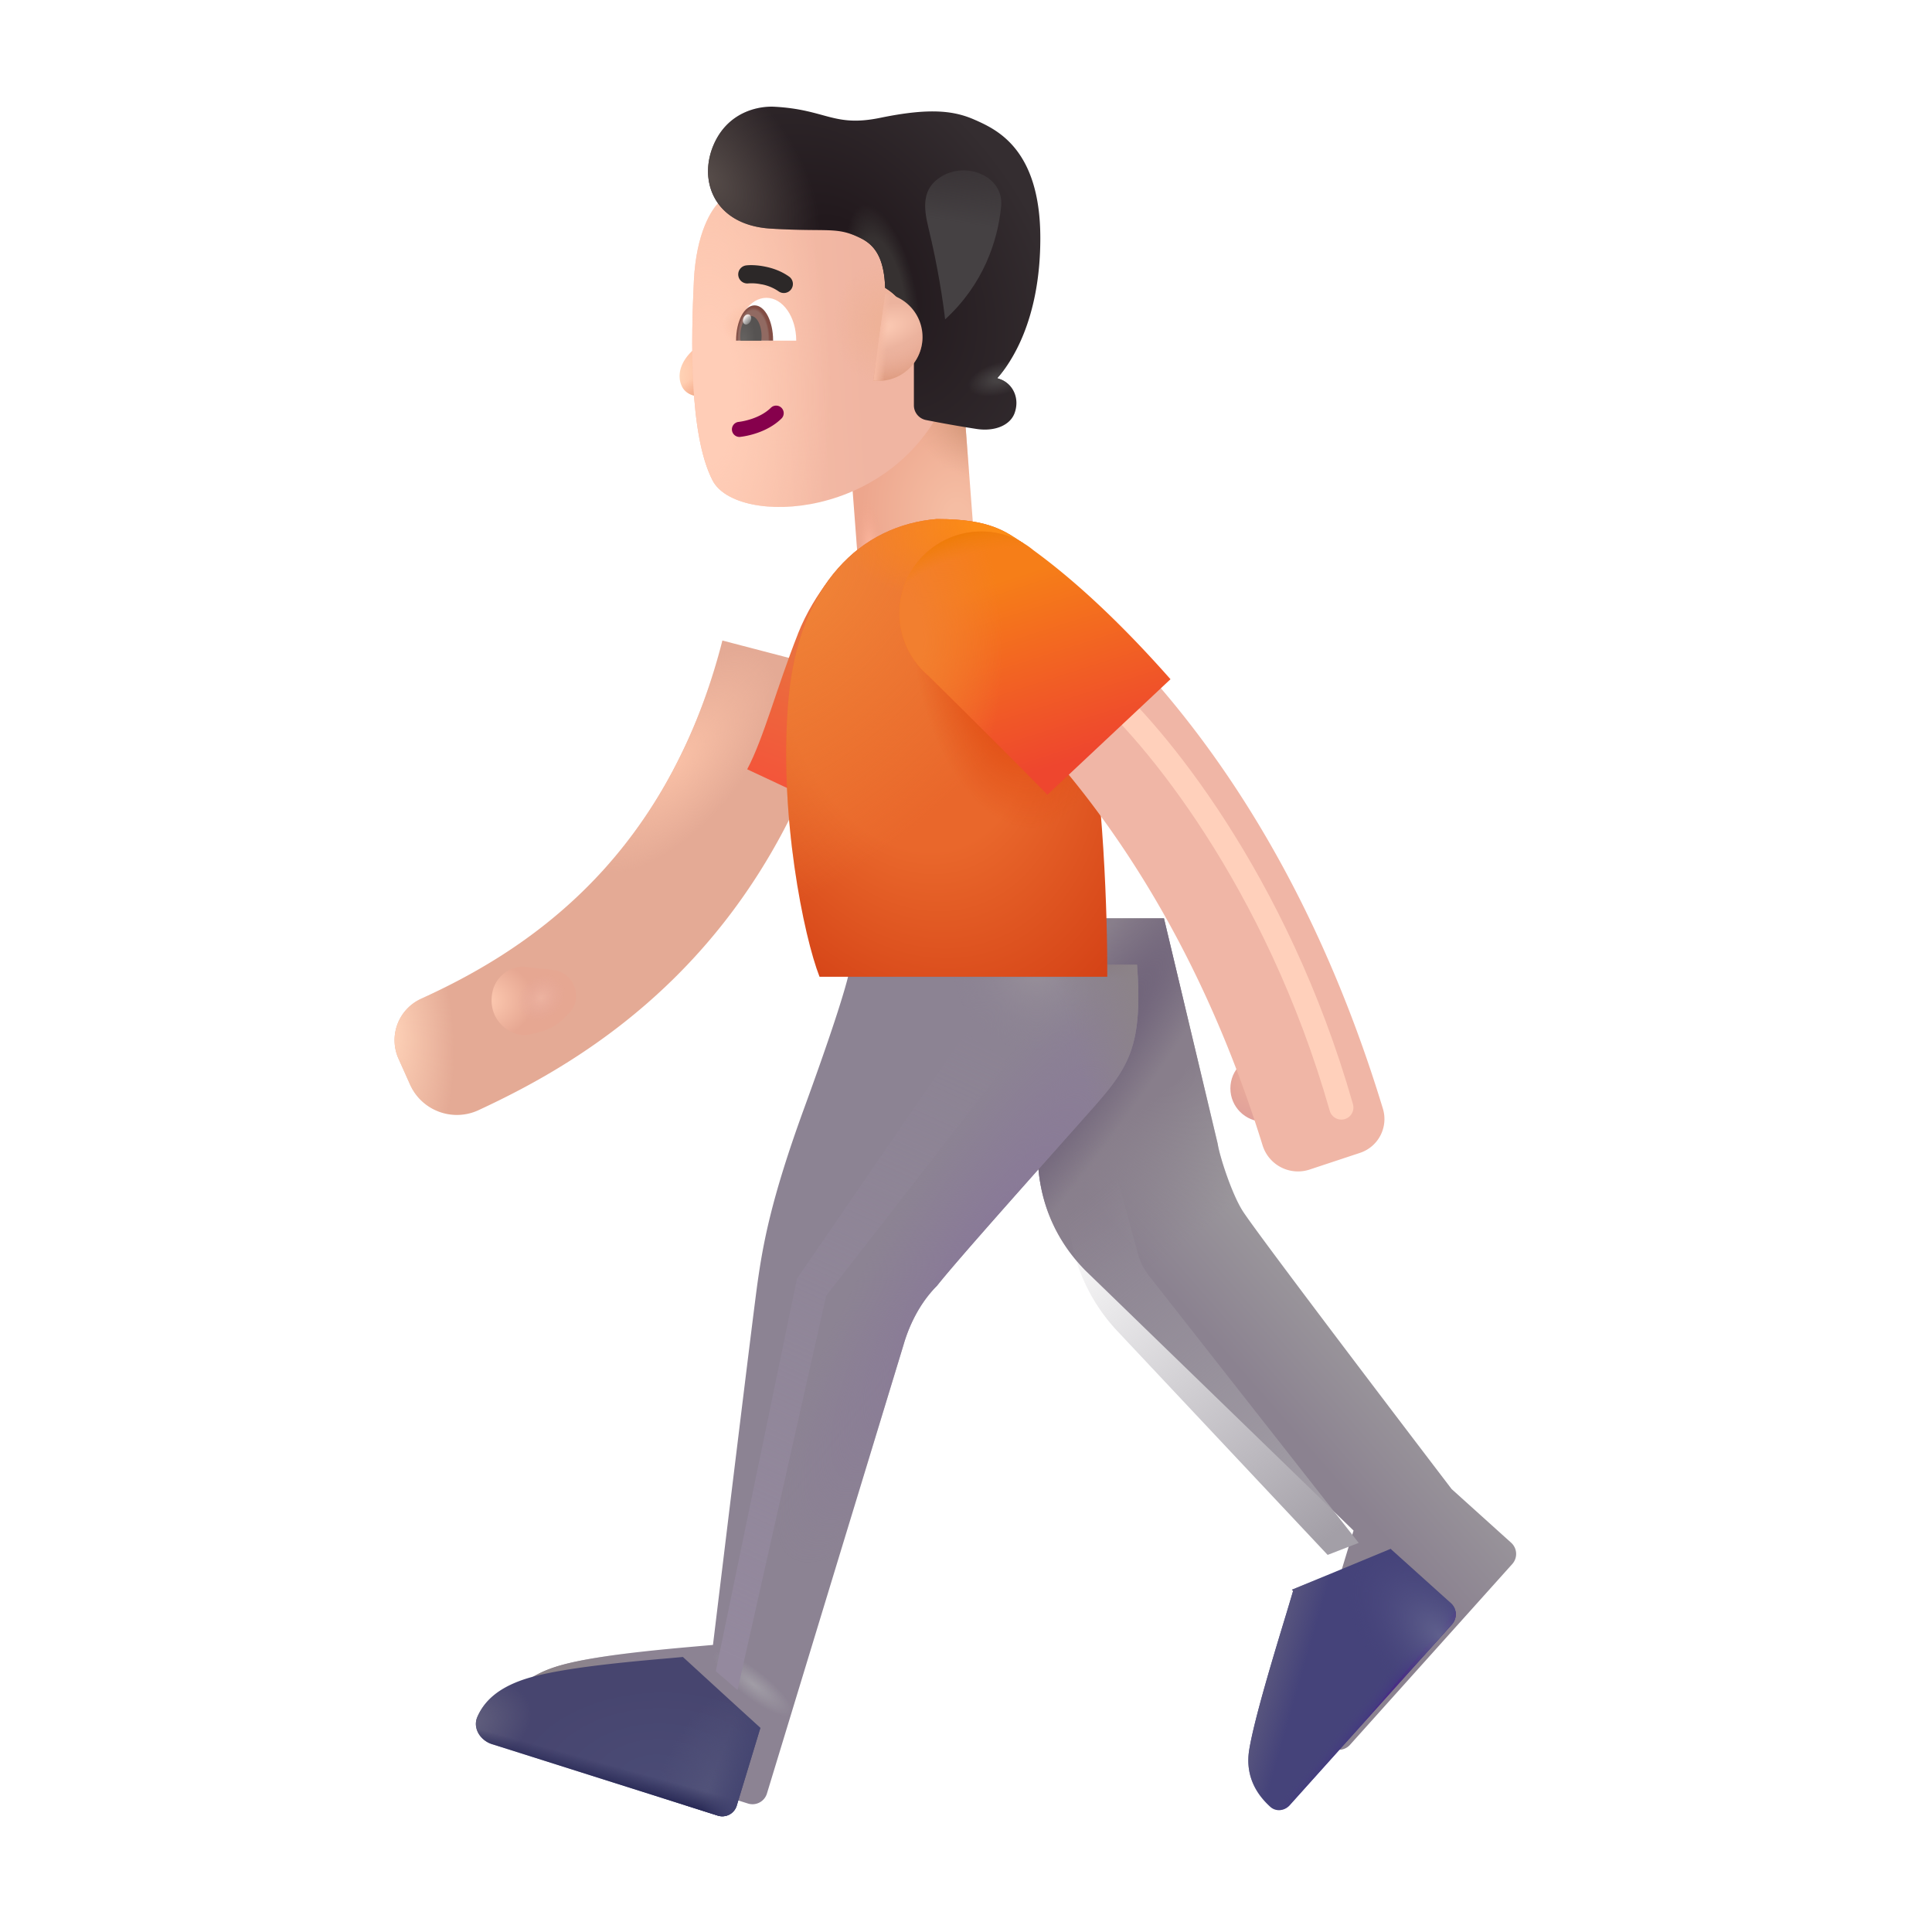 <svg xmlns="http://www.w3.org/2000/svg" width="1em" height="1em" viewBox="0 0 32 32"><g fill="none"><path fill="url(#f1881id0)" d="M14.017 6.742h1.946v3.44h-1.946z" transform="rotate(-4.337 14.017 6.742)"/><path fill="url(#f1881id1)" d="M14.017 6.742h1.946v3.44h-1.946z" transform="rotate(-4.337 14.017 6.742)"/><path fill="url(#f1881id2)" d="M14.017 6.742h1.946v3.44h-1.946z" transform="rotate(-4.337 14.017 6.742)"/><path fill="url(#f1881id3)" d="M11.465 5.812a1 1 0 0 0 .258-.457h.18V6.48c-.215.137-.522.115-.613-.09c-.079-.175-.02-.394.175-.578"/><path fill="url(#f1881id4)" d="M11.465 5.812a1 1 0 0 0 .258-.457h.18V6.48c-.215.137-.522.115-.613-.09c-.079-.175-.02-.394.175-.578"/><g filter="url(#f1881id1f)"><path fill="url(#f1881id11)" d="M11.693 4.848c.039-.8.298-1.187.42-1.3h3.733l.062 3.164c-.866 2.121-3.511 2.212-3.906 1.445c-.395-.767-.353-2.381-.309-3.309"/><path fill="url(#f1881id5)" d="M11.693 4.848c.039-.8.298-1.187.42-1.3h3.733l.062 3.164c-.866 2.121-3.511 2.212-3.906 1.445c-.395-.767-.353-2.381-.309-3.309"/><path fill="url(#f1881id6)" d="M11.693 4.848c.039-.8.298-1.187.42-1.3h3.733l.062 3.164c-.866 2.121-3.511 2.212-3.906 1.445c-.395-.767-.353-2.381-.309-3.309"/><path fill="url(#f1881id7)" d="M11.693 4.848c.039-.8.298-1.187.42-1.3h3.733l.062 3.164c-.866 2.121-3.511 2.212-3.906 1.445c-.395-.767-.353-2.381-.309-3.309"/></g><g filter="url(#f1881id1g)"><path fill="url(#f1881id8)" d="M11.844 2.496c.238-.488.707-.593.985-.578c.859.047.976.343 1.753.183c.822-.169 1.227-.12 1.578.04l.008.003c.346.157 1.063.483 1.063 1.95c0 1.351-.482 2.065-.715 2.32l.046.016c.231.084.327.33.243.562c-.071.197-.321.311-.636.262a20.67 20.67 0 0 1-.832-.147a.248.248 0 0 1-.2-.245V5.75a.987.987 0 0 0-.476-.832c-.016-.485-.164-.707-.407-.824c-.4-.195-.525-.099-1.484-.157c-.965-.058-1.223-.832-.926-1.441"/><path fill="url(#f1881id9)" d="M11.844 2.496c.238-.488.707-.593.985-.578c.859.047.976.343 1.753.183c.822-.169 1.227-.12 1.578.04l.008.003c.346.157 1.063.483 1.063 1.95c0 1.351-.482 2.065-.715 2.32l.046.016c.231.084.327.33.243.562c-.071.197-.321.311-.636.262a20.67 20.67 0 0 1-.832-.147a.248.248 0 0 1-.2-.245V5.75a.987.987 0 0 0-.476-.832c-.016-.485-.164-.707-.407-.824c-.4-.195-.525-.099-1.484-.157c-.965-.058-1.223-.832-.926-1.441"/><path fill="url(#f1881ida)" d="M11.844 2.496c.238-.488.707-.593.985-.578c.859.047.976.343 1.753.183c.822-.169 1.227-.12 1.578.04l.008.003c.346.157 1.063.483 1.063 1.95c0 1.351-.482 2.065-.715 2.32l.046.016c.231.084.327.33.243.562c-.071.197-.321.311-.636.262a20.67 20.67 0 0 1-.832-.147a.248.248 0 0 1-.2-.245V5.75a.987.987 0 0 0-.476-.832c-.016-.485-.164-.707-.407-.824c-.4-.195-.525-.099-1.484-.157c-.965-.058-1.223-.832-.926-1.441"/><path fill="url(#f1881idb)" d="M11.844 2.496c.238-.488.707-.593.985-.578c.859.047.976.343 1.753.183c.822-.169 1.227-.12 1.578.04l.008.003c.346.157 1.063.483 1.063 1.95c0 1.351-.482 2.065-.715 2.32l.046.016c.231.084.327.33.243.562c-.071.197-.321.311-.636.262a20.67 20.67 0 0 1-.832-.147a.248.248 0 0 1-.2-.245V5.75a.987.987 0 0 0-.476-.832c-.016-.485-.164-.707-.407-.824c-.4-.195-.525-.099-1.484-.157c-.965-.058-1.223-.832-.926-1.441"/></g><path fill="url(#f1881idc)" d="m14.464 6.303l.2-1.44a.727.727 0 0 1-.2 1.44"/><path fill="url(#f1881idd)" d="m14.464 6.303l.2-1.44a.727.727 0 0 1-.2 1.44"/><path fill="url(#f1881id12)" d="m14.464 6.303l.2-1.44a.727.727 0 0 1-.2 1.44"/><g filter="url(#f1881id1h)"><path fill="url(#f1881id13)" d="m19.169 19.945l-.89-3.734h-1.782c-.052.614-.152 2.215-.29 3.515c-.137 1.3.493 2.032.766 2.313l4.446 4.312c-.198.662-.627 2.025-.727 2.625c-.077.462.145.768.35.953c.094.083.235.064.319-.03l2.688-2.995a.25.25 0 0 0-.02-.352l-.985-.888c-1.042-1.365-3.19-4.194-3.453-4.594c-.182-.276-.391-.917-.422-1.125"/><path fill="url(#f1881ide)" d="m19.169 19.945l-.89-3.734h-1.782c-.052.614-.152 2.215-.29 3.515c-.137 1.3.493 2.032.766 2.313l4.446 4.312c-.198.662-.627 2.025-.727 2.625c-.077.462.145.768.35.953c.094.083.235.064.319-.03l2.688-2.995a.25.25 0 0 0-.02-.352l-.985-.888c-1.042-1.365-3.19-4.194-3.453-4.594c-.182-.276-.391-.917-.422-1.125"/><path fill="url(#f1881idf)" d="m19.169 19.945l-.89-3.734h-1.782c-.052.614-.152 2.215-.29 3.515c-.137 1.3.493 2.032.766 2.313l4.446 4.312c-.198.662-.627 2.025-.727 2.625c-.077.462.145.768.35.953c.094.083.235.064.319-.03l2.688-2.995a.25.25 0 0 0-.02-.352l-.985-.888c-1.042-1.365-3.19-4.194-3.453-4.594c-.182-.276-.391-.917-.422-1.125"/></g><g filter="url(#f1881id1i)"><path fill="#8C8393" d="M12.817 18.562c.383-1.05.716-2.028.773-2.383h4.743c.1 1.375-.145 1.713-.774 2.422c-.693.782-2.172 2.43-2.539 2.895c-.35.35-.5.789-.555.98l-2.262 7.43a.25.25 0 0 1-.315.166l-3.737-1.183c-.195-.061-.326-.265-.244-.452c.107-.245.333-.5.886-.656c.663-.187 1.943-.284 2.516-.336c.214-1.766.66-5.431.734-5.969c.094-.672.227-1.414.774-2.914"/><path fill="url(#f1881idg)" d="M12.817 18.562c.383-1.05.716-2.028.773-2.383h4.743c.1 1.375-.145 1.713-.774 2.422c-.693.782-2.172 2.43-2.539 2.895c-.35.35-.5.789-.555.98l-2.262 7.43a.25.25 0 0 1-.315.166l-3.737-1.183c-.195-.061-.326-.265-.244-.452c.107-.245.333-.5.886-.656c.663-.187 1.943-.284 2.516-.336c.214-1.766.66-5.431.734-5.969c.094-.672.227-1.414.774-2.914"/><path fill="url(#f1881idh)" d="M12.817 18.562c.383-1.05.716-2.028.773-2.383h4.743c.1 1.375-.145 1.713-.774 2.422c-.693.782-2.172 2.43-2.539 2.895c-.35.35-.5.789-.555.98l-2.262 7.43a.25.25 0 0 1-.315.166l-3.737-1.183c-.195-.061-.326-.265-.244-.452c.107-.245.333-.5.886-.656c.663-.187 1.943-.284 2.516-.336c.214-1.766.66-5.431.734-5.969c.094-.672.227-1.414.774-2.914"/><path fill="url(#f1881id14)" d="M12.817 18.562c.383-1.05.716-2.028.773-2.383h4.743c.1 1.375-.145 1.713-.774 2.422c-.693.782-2.172 2.43-2.539 2.895c-.35.35-.5.789-.555.98l-2.262 7.43a.25.25 0 0 1-.315.166l-3.737-1.183c-.195-.061-.326-.265-.244-.452c.107-.245.333-.5.886-.656c.663-.187 1.943-.284 2.516-.336c.214-1.766.66-5.431.734-5.969c.094-.672.227-1.414.774-2.914"/><path fill="url(#f1881idi)" d="M12.817 18.562c.383-1.05.716-2.028.773-2.383h4.743c.1 1.375-.145 1.713-.774 2.422c-.693.782-2.172 2.43-2.539 2.895c-.35.35-.5.789-.555.98l-2.262 7.43a.25.25 0 0 1-.315.166l-3.737-1.183c-.195-.061-.326-.265-.244-.452c.107-.245.333-.5.886-.656c.663-.187 1.943-.284 2.516-.336c.214-1.766.66-5.431.734-5.969c.094-.672.227-1.414.774-2.914"/><path fill="url(#f1881idj)" d="M12.817 18.562c.383-1.05.716-2.028.773-2.383h4.743c.1 1.375-.145 1.713-.774 2.422c-.693.782-2.172 2.43-2.539 2.895c-.35.35-.5.789-.555.98l-2.262 7.43a.25.25 0 0 1-.315.166l-3.737-1.183c-.195-.061-.326-.265-.244-.452c.107-.245.333-.5.886-.656c.663-.187 1.943-.284 2.516-.336c.214-1.766.66-5.431.734-5.969c.094-.672.227-1.414.774-2.914"/></g><path fill="url(#f1881idk)" d="m12.594 28.62l-.391 1.286a.25.25 0 0 1-.315.166l-3.737-1.183c-.195-.061-.326-.265-.244-.452c.107-.245.333-.5.886-.656c.591-.167 1.673-.262 2.306-.317l.21-.019v-.002z"/><path fill="url(#f1881idl)" d="m12.594 28.62l-.391 1.286a.25.25 0 0 1-.315.166l-3.737-1.183c-.195-.061-.326-.265-.244-.452c.107-.245.333-.5.886-.656c.591-.167 1.673-.262 2.306-.317l.21-.019v-.002z"/><path fill="url(#f1881idm)" d="m12.594 28.62l-.391 1.286a.25.25 0 0 1-.315.166l-3.737-1.183c-.195-.061-.326-.265-.244-.452c.107-.245.333-.5.886-.656c.591-.167 1.673-.262 2.306-.317l.21-.019v-.002z"/><path fill="url(#f1881id15)" d="m12.594 28.62l-.391 1.286a.25.25 0 0 1-.315.166l-3.737-1.183c-.195-.061-.326-.265-.244-.452c.107-.245.333-.5.886-.656c.591-.167 1.673-.262 2.306-.317l.21-.019v-.002z"/><path fill="url(#f1881id16)" d="m12.594 28.62l-.391 1.286a.25.25 0 0 1-.315.166l-3.737-1.183c-.195-.061-.326-.265-.244-.452c.107-.245.333-.5.886-.656c.591-.167 1.673-.262 2.306-.317l.21-.019v-.002z"/><path fill="#45437A" d="m23.036 25.653l-1.638.678l.02.02l-.106.355c-.217.713-.536 1.764-.62 2.27c-.077.462.145.768.35.953c.094.083.236.064.32-.03l2.687-2.995a.25.25 0 0 0-.02-.352l-.985-.888a1.052 1.052 0 0 1-.009-.011"/><path fill="url(#f1881id17)" d="m23.036 25.653l-1.638.678l.02.02l-.106.355c-.217.713-.536 1.764-.62 2.27c-.077.462.145.768.35.953c.094.083.236.064.32-.03l2.687-2.995a.25.25 0 0 0-.02-.352l-.985-.888a1.052 1.052 0 0 1-.009-.011"/><path fill="url(#f1881id18)" d="m23.036 25.653l-1.638.678l.02.02l-.106.355c-.217.713-.536 1.764-.62 2.27c-.077.462.145.768.35.953c.094.083.236.064.32-.03l2.687-2.995a.25.25 0 0 0-.02-.352l-.985-.888a1.052 1.052 0 0 1-.009-.011"/><path fill="url(#f1881idn)" d="m23.036 25.653l-1.638.678l.02.02l-.106.355c-.217.713-.536 1.764-.62 2.27c-.077.462.145.768.35.953c.094.083.236.064.32-.03l2.687-2.995a.25.25 0 0 0-.02-.352l-.985-.888a1.052 1.052 0 0 1-.009-.011"/><g filter="url(#f1881id1j)"><path fill="#E4AA95" fill-rule="evenodd" d="M9.169 18.391a.85.85 0 0 1-1.13-.433l-.19-.426a.755.755 0 0 1 .383-.993c1.533-.704 4.023-2.149 4.983-5.93l2.008.524c-1.185 4.668-4.29 6.44-6.054 7.258" clip-rule="evenodd"/><path fill="url(#f1881ido)" fill-rule="evenodd" d="M9.169 18.391a.85.85 0 0 1-1.13-.433l-.19-.426a.755.755 0 0 1 .383-.993c1.533-.704 4.023-2.149 4.983-5.93l2.008.524c-1.185 4.668-4.29 6.44-6.054 7.258" clip-rule="evenodd"/><path fill="url(#f1881idp)" fill-rule="evenodd" d="M9.169 18.391a.85.85 0 0 1-1.13-.433l-.19-.426a.755.755 0 0 1 .383-.993c1.533-.704 4.023-2.149 4.983-5.93l2.008.524c-1.185 4.668-4.29 6.44-6.054 7.258" clip-rule="evenodd"/></g><path fill="url(#f1881id19)" d="M13.215 10.5c.282-.713.774-1.224.985-1.39l-.04 4.468l-1.784-.836c.277-.524.488-1.352.84-2.242"/><path fill="url(#f1881idq)" d="M15.524 8.597c.89 0 1.137.215 1.434.407L17.98 11.6c.3 1.4.365 3.636.36 4.578h-4.766c-.258-.656-.678-2.675-.516-4.578c.164-1.93 1.207-2.902 2.465-3.004"/><path fill="url(#f1881idr)" d="M15.524 8.597c.89 0 1.137.215 1.434.407L17.98 11.6c.3 1.4.365 3.636.36 4.578h-4.766c-.258-.656-.678-2.675-.516-4.578c.164-1.93 1.207-2.902 2.465-3.004"/><path fill="url(#f1881ids)" d="M15.524 8.597c.89 0 1.137.215 1.434.407L17.98 11.6c.3 1.4.365 3.636.36 4.578h-4.766c-.258-.656-.678-2.675-.516-4.578c.164-1.93 1.207-2.902 2.465-3.004"/><path fill="url(#f1881idt)" d="M15.524 8.597c.89 0 1.137.215 1.434.407L17.98 11.6c.3 1.4.365 3.636.36 4.578h-4.766c-.258-.656-.678-2.675-.516-4.578c.164-1.93 1.207-2.902 2.465-3.004"/><circle cx="20.93" cy="18.027" r=".551" fill="url(#f1881idu)"/><g filter="url(#f1881id1k)"><path fill="#F0B6A6" fill-rule="evenodd" d="M21.837 19.223a.614.614 0 0 1-.776-.407c-1.215-3.921-3.166-6.29-4.542-7.545c-.437-.4-.515-1.082-.128-1.53c.346-.401.944-.472 1.348-.13c1.626 1.381 3.91 3.976 5.317 8.605a.59.59 0 0 1-.383.73z" clip-rule="evenodd"/></g><g filter="url(#f1881id1l)"><path stroke="#FFD0BB" stroke-linecap="round" stroke-width=".4" d="M18.186 11.344c.896.76 2.956 3.225 4.031 7"/></g><path fill="url(#f1881id1a)" d="M15.389 11.203a1.355 1.355 0 1 1 1.73-2.088c.95.692 1.788 1.592 2.268 2.135l-2.039 1.914c-.308-.32-1.382-1.393-1.96-1.96"/><path fill="url(#f1881idv)" d="M15.389 11.203a1.355 1.355 0 1 1 1.73-2.088c.95.692 1.788 1.592 2.268 2.135l-2.039 1.914c-.308-.32-1.382-1.393-1.96-1.96"/><path fill="url(#f1881idw)" d="M15.389 11.203a1.355 1.355 0 1 1 1.73-2.088c.95.692 1.788 1.592 2.268 2.135l-2.039 1.914c-.308-.32-1.382-1.393-1.96-1.96"/><path fill="url(#f1881idx)" d="m8.657 16.011l.496.052c.21.022.374.192.388.403a.382.382 0 0 1-.076.266c-.264.33-.525.366-.722.408c-.219.047-.676-.191-.59-.691a.527.527 0 0 1 .504-.438"/><path fill="url(#f1881idy)" d="m8.657 16.011l.496.052c.21.022.374.192.388.403a.382.382 0 0 1-.076.266c-.264.33-.525.366-.722.408c-.219.047-.676-.191-.59-.691a.527.527 0 0 1 .504-.438"/><path fill="#86004C" fill-rule="evenodd" d="M12.945 6.756a.125.125 0 0 1-.002.177c-.238.233-.582.293-.691.304a.125.125 0 0 1-.026-.248c.094-.01.366-.062.542-.235a.125.125 0 0 1 .177.002" clip-rule="evenodd"/><g filter="url(#f1881id1m)"><path fill="#2C2828" fill-rule="evenodd" d="M12.713 4.61a.769.769 0 0 0-.217-.016a.15.15 0 0 1-.037-.298c.07-.009.186-.006.313.02c.127.025.277.076.408.173a.15.15 0 0 1-.179.24a.732.732 0 0 0-.288-.12" clip-rule="evenodd"/></g><path fill="#fff" d="M12.2 5.642h.988c0-.391-.221-.709-.494-.709s-.494.318-.494.71"/><path fill="url(#f1881idz)" d="M12.805 5.642v-.004c0-.32-.137-.58-.306-.58c-.17 0-.307.26-.307.58v.004z"/><path fill="url(#f1881id10)" d="M12.61 5.642a.628.628 0 0 0 .004-.072c0-.185-.079-.336-.176-.336c-.097 0-.176.15-.176.336a.8.8 0 0 0 .004.072z"/><ellipse cx="12.374" cy="5.291" fill="url(#f1881id1b)" rx=".064" ry=".088" transform="rotate(24.61 12.374 5.29)"/><g filter="url(#f1881id1n)"><path fill="url(#f1881id1c)" d="m13.2 21.18l-1.344 6.5l.36.312l1.468-6.531l3.016-3.875l-.703-.485z"/></g><g filter="url(#f1881id1o)"><path fill="url(#f1881id1d)" d="m19.028 21.127l3.476 4.428l-.514.199l-3.484-3.708a3 3 0 0 1-.761-1.493l-.19-1l.751-.774l.544 1.994a.993.993 0 0 0 .178.354"/></g><g filter="url(#f1881id1p)"><path fill="url(#f1881id1e)" d="M15.377 3.77c.156.635.246 1.244.277 1.52c.63-.577.87-1.287.928-1.871c.05-.498-.575-.757-.999-.49c-.306.192-.292.49-.206.84"/></g><defs><radialGradient id="f1881id0" cx="0" cy="0" r="1" gradientTransform="matrix(-.052 -2.213 1.599 -.037 15.725 8.752)" gradientUnits="userSpaceOnUse"><stop offset=".116" stop-color="#F5BDA3"/><stop offset="1" stop-color="#EDA68D"/></radialGradient><radialGradient id="f1881id1" cx="0" cy="0" r="1" gradientTransform="matrix(-.536 .664 -.9 -.726 16.078 7.18)" gradientUnits="userSpaceOnUse"><stop stop-color="#D09475"/><stop offset="1" stop-color="#E0A489" stop-opacity="0"/></radialGradient><radialGradient id="f1881id2" cx="0" cy="0" r="1" gradientTransform="matrix(.011 -.869 .24 .003 14.23 9.156)" gradientUnits="userSpaceOnUse"><stop stop-color="#FFBAA2"/><stop offset="1" stop-color="#F0A48B" stop-opacity="0"/></radialGradient><radialGradient id="f1881id3" cx="0" cy="0" r="1" gradientTransform="matrix(.477 .258 -.364 .673 11.174 6.25)" gradientUnits="userSpaceOnUse"><stop offset=".101" stop-color="#FFD4B7"/><stop offset=".684" stop-color="#FFC4A7"/></radialGradient><radialGradient id="f1881id4" cx="0" cy="0" r="1" gradientTransform="matrix(-.12 -.292 .438 -.18 11.579 6.566)" gradientUnits="userSpaceOnUse"><stop stop-color="#F0AA89"/><stop offset="1" stop-color="#F0AA89" stop-opacity="0"/></radialGradient><radialGradient id="f1881id5" cx="0" cy="0" r="1" gradientTransform="matrix(-.844 -.047 .057 -1.029 14.84 5.547)" gradientUnits="userSpaceOnUse"><stop offset=".156" stop-color="#EEB298"/><stop offset="1" stop-color="#EEB298" stop-opacity="0"/></radialGradient><radialGradient id="f1881id6" cx="0" cy="0" r="1" gradientTransform="matrix(0 -5.188 2.016 0 11.944 6.734)" gradientUnits="userSpaceOnUse"><stop offset=".219" stop-color="#FFCDB7"/><stop offset="1" stop-color="#FFCDB7" stop-opacity="0"/></radialGradient><radialGradient id="f1881id7" cx="0" cy="0" r="1" gradientTransform="matrix(0 .391 -.609 0 12.772 5.593)" gradientUnits="userSpaceOnUse"><stop offset=".155" stop-color="#FABFA4"/><stop offset="1" stop-color="#FABFA4" stop-opacity="0"/></radialGradient><radialGradient id="f1881id8" cx="0" cy="0" r="1" gradientTransform="matrix(2.407 -1.948 2.961 3.659 13.994 4.59)" gradientUnits="userSpaceOnUse"><stop offset=".194" stop-color="#22191D"/><stop offset="1" stop-color="#342D30"/></radialGradient><radialGradient id="f1881id9" cx="0" cy="0" r="1" gradientTransform="matrix(1.2 -.875 1.408 1.931 11.728 3.078)" gradientUnits="userSpaceOnUse"><stop stop-color="#564C49"/><stop offset="1" stop-color="#564C49" stop-opacity="0"/></radialGradient><radialGradient id="f1881ida" cx="0" cy="0" r="1" gradientTransform="matrix(-.523 .148 -.073 -.257 16.561 6.422)" gradientUnits="userSpaceOnUse"><stop offset=".197" stop-color="#464243"/><stop offset="1" stop-color="#464243" stop-opacity="0"/></radialGradient><radialGradient id="f1881idb" cx="0" cy="0" r="1" gradientTransform="rotate(-13.323 28.445 -60.13)scale(.915 2.452)" gradientUnits="userSpaceOnUse"><stop offset=".353" stop-color="#363131"/><stop offset=".584" stop-color="#363131" stop-opacity="0"/></radialGradient><radialGradient id="f1881idc" cx="0" cy="0" r="1" gradientTransform="matrix(.727 -.211 .103 .355 14.616 5.43)" gradientUnits="userSpaceOnUse"><stop offset=".17" stop-color="#FAC7B1"/><stop offset="1" stop-color="#ECB39E"/></radialGradient><radialGradient id="f1881idd" cx="0" cy="0" r="1" gradientTransform="matrix(.226 1.18 -1.229 .235 14.647 5.129)" gradientUnits="userSpaceOnUse"><stop offset=".556" stop-color="#E7A792" stop-opacity="0"/><stop offset="1" stop-color="#DD9A7E"/><stop offset="1" stop-color="#E7A792"/></radialGradient><radialGradient id="f1881ide" cx="0" cy="0" r="1" gradientTransform="matrix(2.454 2.94 -5.967 4.98 16.953 18.024)" gradientUnits="userSpaceOnUse"><stop offset=".434" stop-color="#887E8B"/><stop offset="1" stop-color="#887E8B" stop-opacity="0"/></radialGradient><radialGradient id="f1881idf" cx="0" cy="0" r="1" gradientTransform="matrix(.891 .656 -3.941 5.349 16.637 19.039)" gradientUnits="userSpaceOnUse"><stop offset=".043" stop-color="#695C75"/><stop offset="1" stop-color="#695C75" stop-opacity="0"/></radialGradient><radialGradient id="f1881idg" cx="0" cy="0" r="1" gradientTransform="matrix(3.25 -5.141 1.354 .856 15.855 20.883)" gradientUnits="userSpaceOnUse"><stop offset=".07" stop-color="#897998"/><stop offset="1" stop-color="#897998" stop-opacity="0"/></radialGradient><radialGradient id="f1881idh" cx="0" cy="0" r="1" gradientTransform="matrix(0 1.422 -1.386 0 16.669 16.18)" gradientUnits="userSpaceOnUse"><stop stop-color="#99919A"/><stop offset="1" stop-color="#8C8393" stop-opacity="0"/></radialGradient><radialGradient id="f1881idi" cx="0" cy="0" r="1" gradientTransform="matrix(.141 -.18 .646 .505 11.972 28.093)" gradientUnits="userSpaceOnUse"><stop stop-color="#A19DA6"/><stop offset="1" stop-color="#A19DA6" stop-opacity="0"/></radialGradient><radialGradient id="f1881idj" cx="0" cy="0" r="1" gradientTransform="matrix(6.375 -1.812 4.675 16.442 12.293 19.226)" gradientUnits="userSpaceOnUse"><stop offset=".802" stop-color="#8C8388" stop-opacity="0"/><stop offset="1" stop-color="#8C8388"/></radialGradient><radialGradient id="f1881idk" cx="0" cy="0" r="1" gradientTransform="matrix(-.094 -1.531 2.456 -.15 10.84 29.445)" gradientUnits="userSpaceOnUse"><stop stop-color="#4A4B75"/><stop offset="1" stop-color="#47456F"/></radialGradient><radialGradient id="f1881idl" cx="0" cy="0" r="1" gradientTransform="matrix(1.062 -.219 .151 .735 7.731 28.508)" gradientUnits="userSpaceOnUse"><stop stop-color="#63617E"/><stop offset="1" stop-color="#63617E" stop-opacity="0"/></radialGradient><radialGradient id="f1881idm" cx="0" cy="0" r="1" gradientTransform="rotate(-70.942 26.744 6.628)scale(1.818 .897)" gradientUnits="userSpaceOnUse"><stop offset=".08" stop-color="#515279"/><stop offset="1" stop-color="#515279" stop-opacity="0"/></radialGradient><radialGradient id="f1881idn" cx="0" cy="0" r="1" gradientTransform="rotate(-132.875 17.849 8.353)scale(1.998 1.105)" gradientUnits="userSpaceOnUse"><stop stop-color="#60618D"/><stop offset="1" stop-color="#46437B" stop-opacity="0"/></radialGradient><radialGradient id="f1881ido" cx="0" cy="0" r="1" gradientTransform="matrix(1.062 -.078 .178 2.425 7.694 17.11)" gradientUnits="userSpaceOnUse"><stop stop-color="#FFD3B9"/><stop offset="1" stop-color="#FFD3B9" stop-opacity="0"/></radialGradient><radialGradient id="f1881idp" cx="0" cy="0" r="1" gradientTransform="rotate(130.815 3.344 9.156)scale(2.271 1.055)" gradientUnits="userSpaceOnUse"><stop stop-color="#F9C0A6"/><stop offset="1" stop-color="#F9C0A6" stop-opacity="0"/></radialGradient><radialGradient id="f1881idq" cx="0" cy="0" r="1" gradientTransform="matrix(1.938 6 -4.224 1.364 14.981 11.351)" gradientUnits="userSpaceOnUse"><stop offset=".446" stop-color="#E9672B"/><stop offset="1" stop-color="#D34015"/></radialGradient><radialGradient id="f1881idr" cx="0" cy="0" r="1" gradientTransform="matrix(3.062 2.844 -4.824 5.195 13.325 9.726)" gradientUnits="userSpaceOnUse"><stop stop-color="#F08337"/><stop offset="1" stop-color="#F08337" stop-opacity="0"/></radialGradient><radialGradient id="f1881ids" cx="0" cy="0" r="1" gradientTransform="matrix(.594 2.688 -1.453 .321 16.669 11.039)" gradientUnits="userSpaceOnUse"><stop stop-color="#DD3E06"/><stop offset="1" stop-color="#DD3E06" stop-opacity="0"/></radialGradient><radialGradient id="f1881idt" cx="0" cy="0" r="1" gradientTransform="rotate(173.533 8.107 4.77)scale(2.735 1.433)" gradientUnits="userSpaceOnUse"><stop offset=".213" stop-color="#FC8C16"/><stop offset="1" stop-color="#FC8C16" stop-opacity="0"/></radialGradient><radialGradient id="f1881idu" cx="0" cy="0" r="1" gradientTransform="rotate(90 1.46 19.334)scale(.906)" gradientUnits="userSpaceOnUse"><stop offset=".256" stop-color="#E8A99A"/><stop offset="1" stop-color="#DC9C9A"/></radialGradient><radialGradient id="f1881idv" cx="0" cy="0" r="1" gradientTransform="matrix(1.727 -.109 .205 3.241 14.88 10.523)" gradientUnits="userSpaceOnUse"><stop offset=".235" stop-color="#F27F2F"/><stop offset="1" stop-color="#F27F2F" stop-opacity="0"/></radialGradient><radialGradient id="f1881idw" cx="0" cy="0" r="1" gradientTransform="rotate(-97.334 13.599 -1.534)scale(3.182 3.711)" gradientUnits="userSpaceOnUse"><stop offset=".839" stop-color="#F07F0F" stop-opacity="0"/><stop offset=".958" stop-color="#EF7C07"/></radialGradient><radialGradient id="f1881idx" cx="0" cy="0" r="1" gradientTransform="matrix(.837 -.056 .045 .664 8.005 16.579)" gradientUnits="userSpaceOnUse"><stop stop-color="#FFCCB3"/><stop offset="1" stop-color="#E6A792"/></radialGradient><radialGradient id="f1881idy" cx="0" cy="0" r="1" gradientTransform="matrix(-.33 .273 -.223 -.269 8.961 16.527)" gradientUnits="userSpaceOnUse"><stop stop-color="#EDB3A0"/><stop offset="1" stop-color="#E6A89B" stop-opacity="0"/></radialGradient><radialGradient id="f1881idz" cx="0" cy="0" r="1" gradientTransform="matrix(.273 0 0 .531 12.477 5.62)" gradientUnits="userSpaceOnUse"><stop offset=".895" stop-color="#916A62"/><stop offset="1" stop-color="#824D44"/></radialGradient><radialGradient id="f1881id10" cx="0" cy="0" r="1" gradientTransform="matrix(.25 0 0 .541 12.31 5.642)" gradientUnits="userSpaceOnUse"><stop stop-color="#666361"/><stop offset=".813" stop-color="#565352"/></radialGradient><linearGradient id="f1881id11" x1="14.528" x2="11.665" y1="6.289" y2="6.461" gradientUnits="userSpaceOnUse"><stop stop-color="#F0B5A2"/><stop offset="1" stop-color="#FAC1A8"/></linearGradient><linearGradient id="f1881id12" x1="14.561" x2="14.71" y1="5.498" y2="5.51" gradientUnits="userSpaceOnUse"><stop stop-color="#F4B9A2"/><stop offset="1" stop-color="#F4BCA5" stop-opacity="0"/></linearGradient><linearGradient id="f1881id13" x1="17.973" x2="20.202" y1="22.883" y2="20.939" gradientUnits="userSpaceOnUse"><stop offset=".211" stop-color="#8B8290"/><stop offset="1" stop-color="#9F9C9F"/></linearGradient><linearGradient id="f1881id14" x1="15.747" x2="15.747" y1="16.07" y2="16.414" gradientUnits="userSpaceOnUse"><stop offset=".136" stop-color="#817076"/><stop offset="1" stop-color="#817076" stop-opacity="0"/></linearGradient><linearGradient id="f1881id15" x1="10.278" x2="10.364" y1="29.617" y2="29.305" gradientUnits="userSpaceOnUse"><stop stop-color="#282955"/><stop offset="1" stop-color="#282955" stop-opacity="0"/></linearGradient><linearGradient id="f1881id16" x1="12.247" x2="11.668" y1="29.992" y2="29.773" gradientUnits="userSpaceOnUse"><stop offset=".064" stop-color="#444571"/><stop offset="1" stop-color="#444571" stop-opacity="0"/></linearGradient><linearGradient id="f1881id17" x1="20.856" x2="21.45" y1="27.976" y2="28.148" gradientUnits="userSpaceOnUse"><stop stop-color="#5A577E"/><stop offset="1" stop-color="#5A577E" stop-opacity="0"/></linearGradient><linearGradient id="f1881id18" x1="22.981" x2="22.801" y1="28.051" y2="27.902" gradientUnits="userSpaceOnUse"><stop stop-color="#492D85"/><stop offset="0" stop-color="#443A80"/><stop offset="1" stop-color="#46437B" stop-opacity="0"/></linearGradient><linearGradient id="f1881id19" x1="12.7" x2="13.575" y1="12.836" y2="10.445" gradientUnits="userSpaceOnUse"><stop stop-color="#F3563A"/><stop offset=".787" stop-color="#EA6F3E"/></linearGradient><linearGradient id="f1881id1a" x1="16.731" x2="17.84" y1="9.117" y2="12.57" gradientUnits="userSpaceOnUse"><stop offset=".118" stop-color="#F67E18"/><stop offset="1" stop-color="#EE462E"/></linearGradient><linearGradient id="f1881id1b" x1="12.302" x2="12.489" y1="5.252" y2="5.313" gradientUnits="userSpaceOnUse"><stop stop-color="#fff"/><stop offset="1" stop-color="#fff" stop-opacity="0"/></linearGradient><linearGradient id="f1881id1c" x1="12.075" x2="16.7" y1="27.414" y2="17.273" gradientUnits="userSpaceOnUse"><stop stop-color="#94899E"/><stop offset="1" stop-color="#94899E" stop-opacity="0"/></linearGradient><linearGradient id="f1881id1d" x1="22.219" x2="17.908" y1="25.323" y2="19.951" gradientUnits="userSpaceOnUse"><stop stop-color="#A39FA7"/><stop offset="1" stop-color="#A39FA7" stop-opacity="0"/></linearGradient><linearGradient id="f1881id1e" x1="15.777" x2="16.222" y1="4.923" y2="2.024" gradientUnits="userSpaceOnUse"><stop offset=".421" stop-color="#454143"/><stop offset="1" stop-color="#454143" stop-opacity="0"/></linearGradient><filter id="f1881id1f" width="4.443" height="5.249" x="11.466" y="3.348" color-interpolation-filters="sRGB" filterUnits="userSpaceOnUse"><feFlood flood-opacity="0" result="BackgroundImageFix"/><feBlend in="SourceGraphic" in2="BackgroundImageFix" result="shape"/><feColorMatrix in="SourceAlpha" result="hardAlpha" values="0 0 0 0 0 0 0 0 0 0 0 0 0 0 0 0 0 0 127 0"/><feOffset dx="-.2" dy="-.2"/><feGaussianBlur stdDeviation=".5"/><feComposite in2="hardAlpha" k2="-1" k3="1" operator="arithmetic"/><feColorMatrix values="0 0 0 0 0.914 0 0 0 0 0.612 0 0 0 0 0.545 0 0 0 1 0"/><feBlend in2="shape" result="effect1_innerShadow_4002_109"/></filter><filter id="f1881id1g" width="5.503" height="5.499" x="11.728" y="1.766" color-interpolation-filters="sRGB" filterUnits="userSpaceOnUse"><feFlood flood-opacity="0" result="BackgroundImageFix"/><feBlend in="SourceGraphic" in2="BackgroundImageFix" result="shape"/><feColorMatrix in="SourceAlpha" result="hardAlpha" values="0 0 0 0 0 0 0 0 0 0 0 0 0 0 0 0 0 0 127 0"/><feOffset dy="-.15"/><feGaussianBlur stdDeviation=".15"/><feComposite in2="hardAlpha" k2="-1" k3="1" operator="arithmetic"/><feColorMatrix values="0 0 0 0 0.149 0 0 0 0 0.102 0 0 0 0 0.11 0 0 0 1 0"/><feBlend in2="shape" result="effect1_innerShadow_4002_109"/></filter><filter id="f1881id1h" width="8.674" height="14.771" x="16.188" y="15.461" color-interpolation-filters="sRGB" filterUnits="userSpaceOnUse"><feFlood flood-opacity="0" result="BackgroundImageFix"/><feBlend in="SourceGraphic" in2="BackgroundImageFix" result="shape"/><feColorMatrix in="SourceAlpha" result="hardAlpha" values="0 0 0 0 0 0 0 0 0 0 0 0 0 0 0 0 0 0 127 0"/><feOffset dx=".75" dy="-.75"/><feGaussianBlur stdDeviation=".5"/><feComposite in2="hardAlpha" k2="-1" k3="1" operator="arithmetic"/><feColorMatrix values="0 0 0 0 0.439 0 0 0 0 0.388 0 0 0 0 0.486 0 0 0 1 0"/><feBlend in2="shape" result="effect1_innerShadow_4002_109"/><feColorMatrix in="SourceAlpha" result="hardAlpha" values="0 0 0 0 0 0 0 0 0 0 0 0 0 0 0 0 0 0 127 0"/><feOffset dy="-.5"/><feGaussianBlur stdDeviation=".375"/><feComposite in2="hardAlpha" k2="-1" k3="1" operator="arithmetic"/><feColorMatrix values="0 0 0 0 0.537 0 0 0 0 0.424 0 0 0 0 0.635 0 0 0 1 0"/><feBlend in2="effect1_innerShadow_4002_109" result="effect2_innerShadow_4002_109"/><feColorMatrix in="SourceAlpha" result="hardAlpha" values="0 0 0 0 0 0 0 0 0 0 0 0 0 0 0 0 0 0 127 0"/><feOffset dx=".25" dy=".25"/><feGaussianBlur stdDeviation=".375"/><feComposite in2="hardAlpha" k2="-1" k3="1" operator="arithmetic"/><feColorMatrix values="0 0 0 0 0.529 0 0 0 0 0.49 0 0 0 0 0.537 0 0 0 1 0"/><feBlend in2="effect2_innerShadow_4002_109" result="effect3_innerShadow_4002_109"/></filter><filter id="f1881id1i" width="10.972" height="14.104" x="7.882" y="15.979" color-interpolation-filters="sRGB" filterUnits="userSpaceOnUse"><feFlood flood-opacity="0" result="BackgroundImageFix"/><feBlend in="SourceGraphic" in2="BackgroundImageFix" result="shape"/><feColorMatrix in="SourceAlpha" result="hardAlpha" values="0 0 0 0 0 0 0 0 0 0 0 0 0 0 0 0 0 0 127 0"/><feOffset dx=".5" dy="-.2"/><feGaussianBlur stdDeviation=".25"/><feComposite in2="hardAlpha" k2="-1" k3="1" operator="arithmetic"/><feColorMatrix values="0 0 0 0 0.62 0 0 0 0 0.592 0 0 0 0 0.612 0 0 0 1 0"/><feBlend in2="shape" result="effect1_innerShadow_4002_109"/></filter><filter id="f1881id1j" width="8.438" height="7.859" x="6.785" y="10.609" color-interpolation-filters="sRGB" filterUnits="userSpaceOnUse"><feFlood flood-opacity="0" result="BackgroundImageFix"/><feBlend in="SourceGraphic" in2="BackgroundImageFix" result="shape"/><feColorMatrix in="SourceAlpha" result="hardAlpha" values="0 0 0 0 0 0 0 0 0 0 0 0 0 0 0 0 0 0 127 0"/><feOffset dx="-1"/><feGaussianBlur stdDeviation=".5"/><feComposite in2="hardAlpha" k2="-1" k3="1" operator="arithmetic"/><feColorMatrix values="0 0 0 0 0.843 0 0 0 0 0.541 0 0 0 0 0.486 0 0 0 1 0"/><feBlend in2="shape" result="effect1_innerShadow_4002_109"/><feColorMatrix in="SourceAlpha" result="hardAlpha" values="0 0 0 0 0 0 0 0 0 0 0 0 0 0 0 0 0 0 127 0"/><feOffset dx="-.25"/><feGaussianBlur stdDeviation=".25"/><feComposite in2="hardAlpha" k2="-1" k3="1" operator="arithmetic"/><feColorMatrix values="0 0 0 0 0.765 0 0 0 0 0.518 0 0 0 0 0.529 0 0 0 1 0"/><feBlend in2="effect1_innerShadow_4002_109" result="effect2_innerShadow_4002_109"/></filter><filter id="f1881id1k" width="7.59" height="10.511" x="15.741" y="9.142" color-interpolation-filters="sRGB" filterUnits="userSpaceOnUse"><feFlood flood-opacity="0" result="BackgroundImageFix"/><feBlend in="SourceGraphic" in2="BackgroundImageFix" result="shape"/><feColorMatrix in="SourceAlpha" result="hardAlpha" values="0 0 0 0 0 0 0 0 0 0 0 0 0 0 0 0 0 0 127 0"/><feOffset dx=".25" dy="-.25"/><feGaussianBlur stdDeviation=".4"/><feComposite in2="hardAlpha" k2="-1" k3="1" operator="arithmetic"/><feColorMatrix values="0 0 0 0 0.91 0 0 0 0 0.678 0 0 0 0 0.639 0 0 0 1 0"/><feBlend in2="shape" result="effect1_innerShadow_4002_109"/><feColorMatrix in="SourceAlpha" result="hardAlpha" values="0 0 0 0 0 0 0 0 0 0 0 0 0 0 0 0 0 0 127 0"/><feOffset dx="-.4" dy=".4"/><feGaussianBlur stdDeviation=".4"/><feComposite in2="hardAlpha" k2="-1" k3="1" operator="arithmetic"/><feColorMatrix values="0 0 0 0 0.98 0 0 0 0 0.808 0 0 0 0 0.714 0 0 0 1 0"/><feBlend in2="effect1_innerShadow_4002_109" result="effect2_innerShadow_4002_109"/></filter><filter id="f1881id1l" width="5.631" height="8.6" x="17.386" y="10.544" color-interpolation-filters="sRGB" filterUnits="userSpaceOnUse"><feFlood flood-opacity="0" result="BackgroundImageFix"/><feBlend in="SourceGraphic" in2="BackgroundImageFix" result="shape"/><feGaussianBlur result="effect1_foregroundBlur_4002_109" stdDeviation=".3"/></filter><filter id="f1881id1m" width="1.013" height=".568" x="12.227" y="4.292" color-interpolation-filters="sRGB" filterUnits="userSpaceOnUse"><feFlood flood-opacity="0" result="BackgroundImageFix"/><feBlend in="SourceGraphic" in2="BackgroundImageFix" result="shape"/><feColorMatrix in="SourceAlpha" result="hardAlpha" values="0 0 0 0 0 0 0 0 0 0 0 0 0 0 0 0 0 0 127 0"/><feOffset dx="-.1" dy=".1"/><feGaussianBlur stdDeviation=".1"/><feComposite in2="hardAlpha" k2="-1" k3="1" operator="arithmetic"/><feColorMatrix values="0 0 0 0 0.071 0 0 0 0 0.059 0 0 0 0 0.055 0 0 0 1 0"/><feBlend in2="shape" result="effect1_innerShadow_4002_109"/></filter><filter id="f1881id1n" width="6.844" height="12.891" x="10.856" y="16.101" color-interpolation-filters="sRGB" filterUnits="userSpaceOnUse"><feFlood flood-opacity="0" result="BackgroundImageFix"/><feBlend in="SourceGraphic" in2="BackgroundImageFix" result="shape"/><feGaussianBlur result="effect1_foregroundBlur_4002_109" stdDeviation=".5"/></filter><filter id="f1881id1o" width="6.45" height="8.475" x="16.804" y="18.029" color-interpolation-filters="sRGB" filterUnits="userSpaceOnUse"><feFlood flood-opacity="0" result="BackgroundImageFix"/><feBlend in="SourceGraphic" in2="BackgroundImageFix" result="shape"/><feGaussianBlur result="effect1_foregroundBlur_4002_109" stdDeviation=".375"/></filter><filter id="f1881id1p" width="2.262" height="3.469" x="14.823" y="2.322" color-interpolation-filters="sRGB" filterUnits="userSpaceOnUse"><feFlood flood-opacity="0" result="BackgroundImageFix"/><feBlend in="SourceGraphic" in2="BackgroundImageFix" result="shape"/><feGaussianBlur result="effect1_foregroundBlur_4002_109" stdDeviation=".25"/></filter></defs></g></svg>